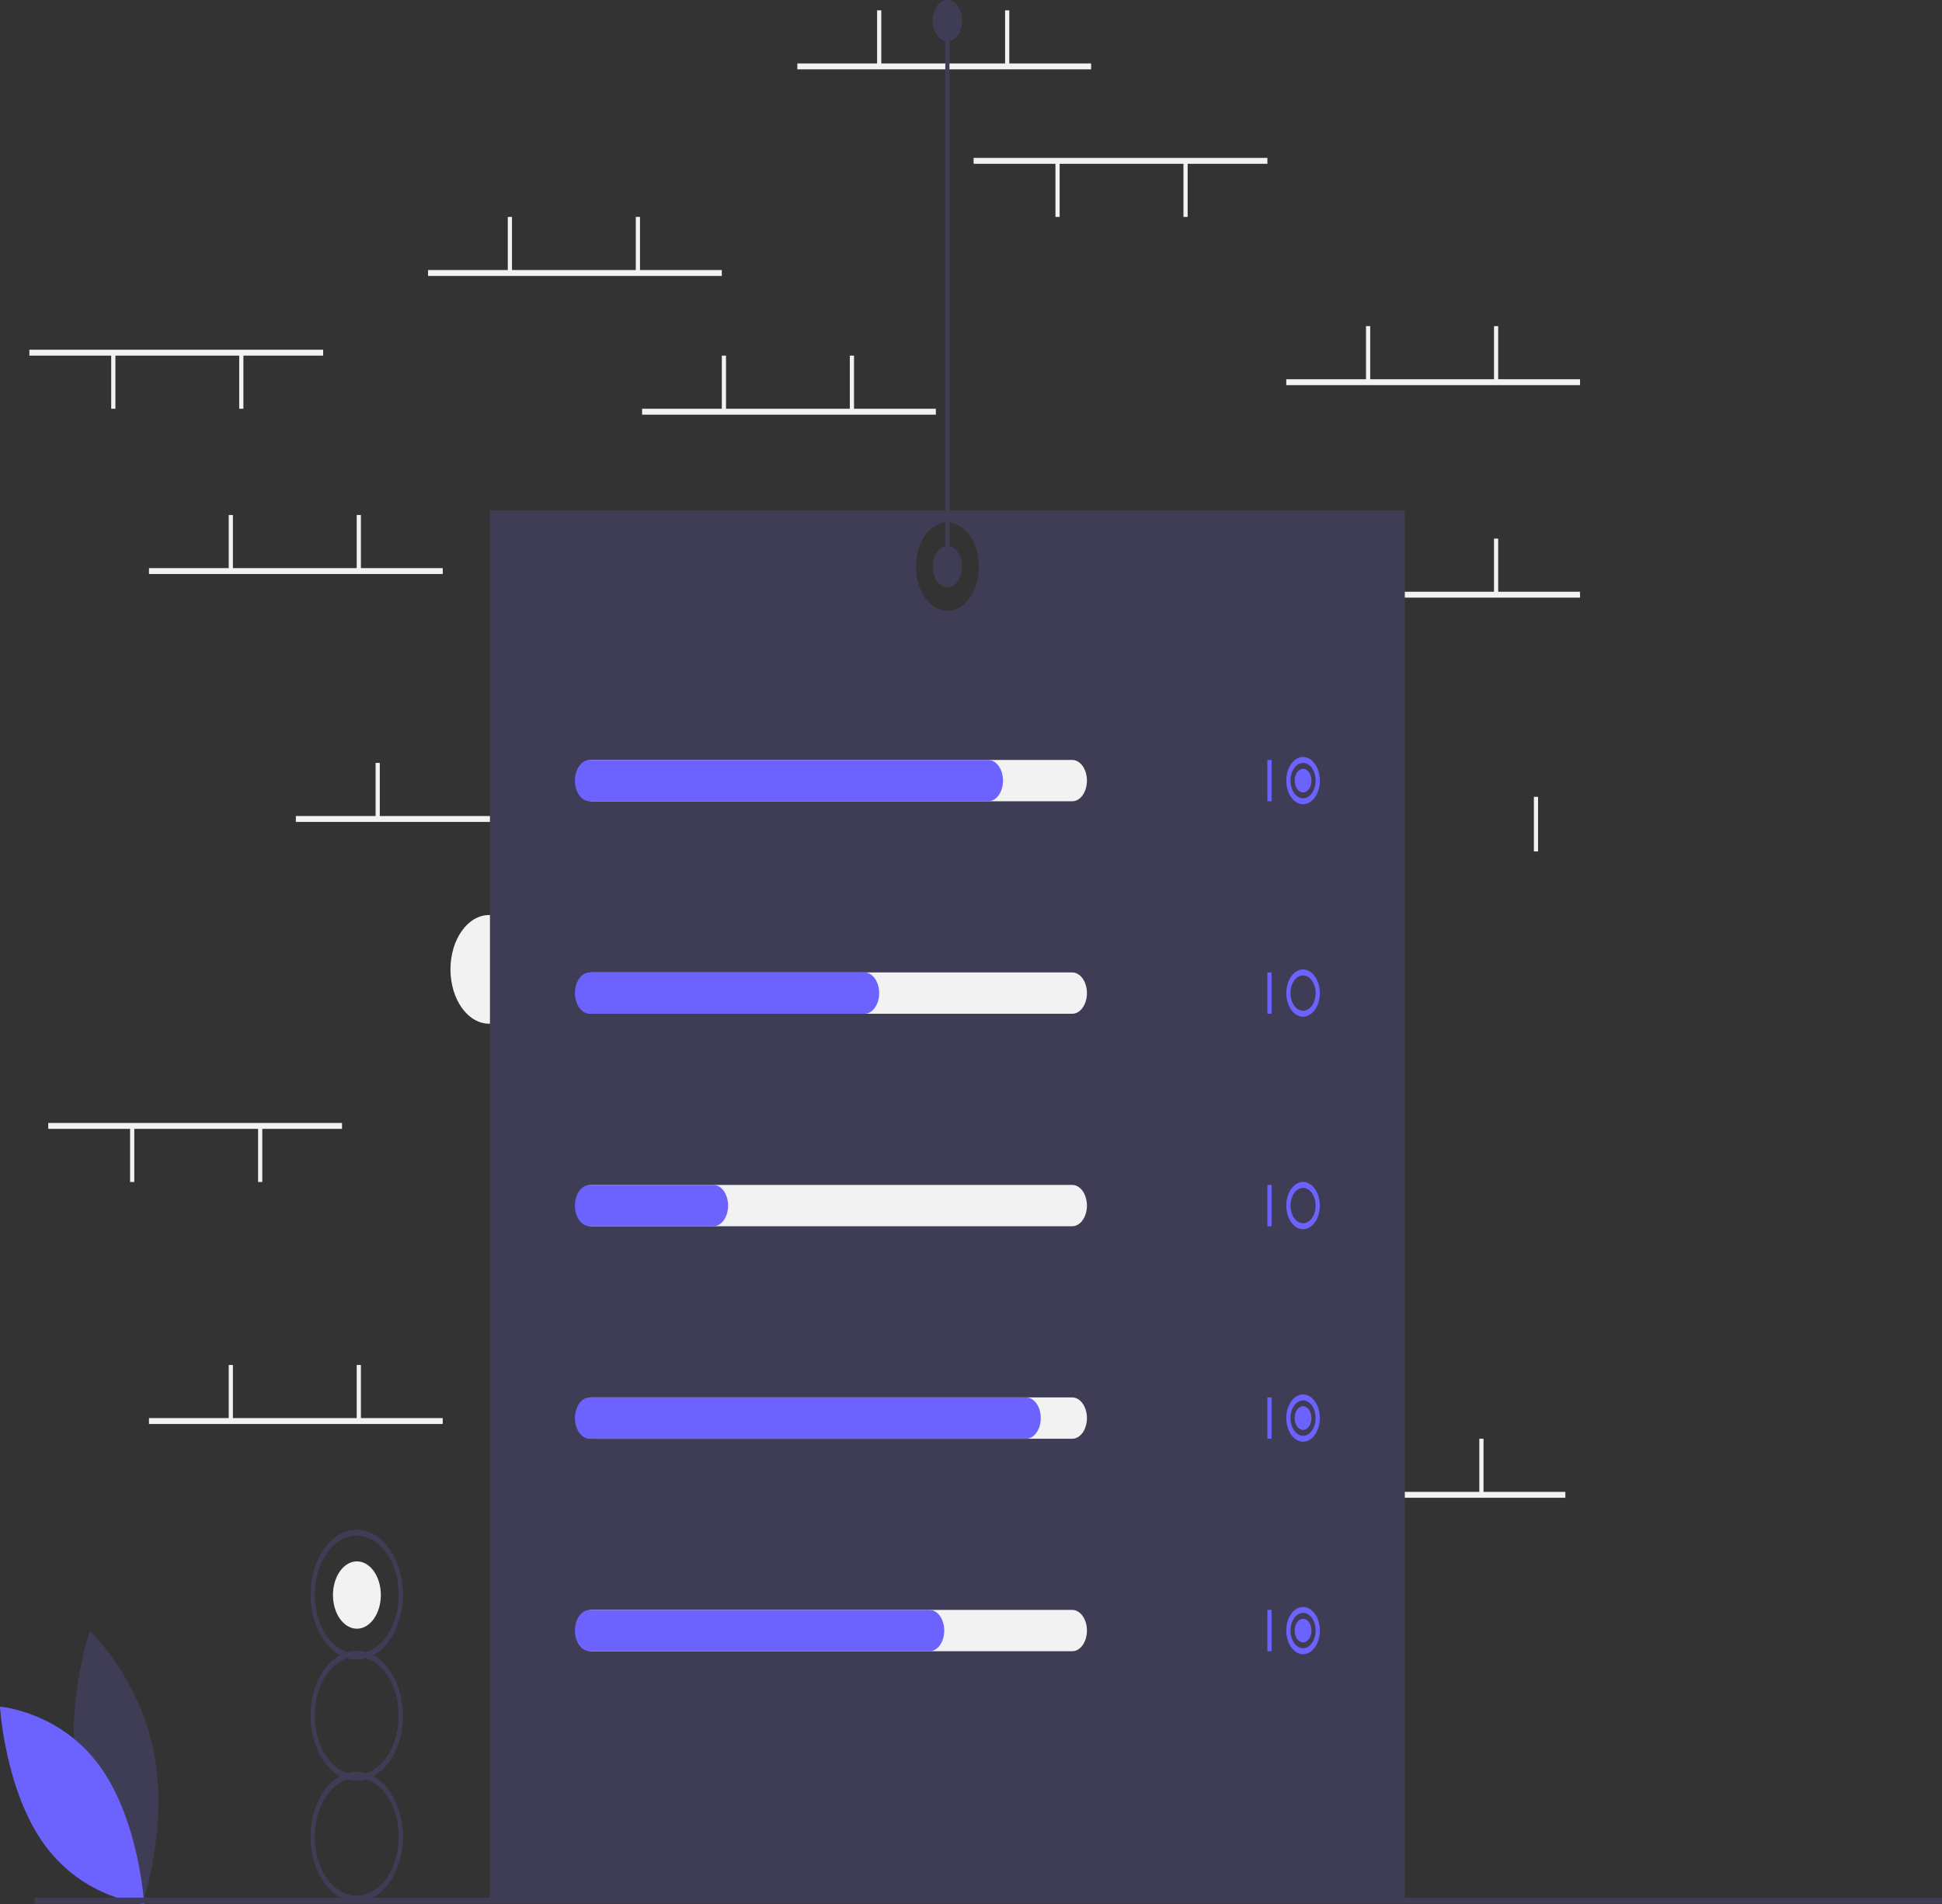 <svg width="307" height="301" viewBox="0 0 307 301" fill="none" xmlns="http://www.w3.org/2000/svg">
<rect x="0" y="0" width="307" height="301" fill="#333333" stroke="none"/>
<g clip-path="url(#clip0)">
<path d="M77.319 161.824C80.691 161.824 83.425 157.979 83.425 153.236C83.425 148.493 80.691 144.648 77.319 144.648C73.946 144.648 71.212 148.493 71.212 153.236C71.212 157.979 73.946 161.824 77.319 161.824Z" fill="#F2F2F2"/>
<path d="M56.421 257.464C58.511 257.464 60.205 255.081 60.205 252.141C60.205 249.202 58.511 246.819 56.421 246.819C54.331 246.819 52.636 249.202 52.636 252.141C52.636 255.081 54.331 257.464 56.421 257.464Z" fill="#F2F2F2"/>
<path d="M172.49 10.03H126.05V10.963H172.49V10.03Z" fill="#F2F2F2"/>
<path d="M139.319 1.633H138.655V10.264H139.319V1.633Z" fill="#F2F2F2"/>
<path d="M159.553 1.633H158.89V10.264H159.553V1.633Z" fill="#F2F2F2"/>
<path d="M247.457 235.833H201.017V236.766H247.457V235.833Z" fill="#F2F2F2"/>
<path d="M214.286 227.435H213.623V236.066H214.286V227.435Z" fill="#F2F2F2"/>
<path d="M234.521 227.435H233.857V236.066H234.521V227.435Z" fill="#F2F2F2"/>
<path d="M249.779 93.54H203.339V94.473H249.779V93.54Z" fill="#F2F2F2"/>
<path d="M216.608 85.142H215.945V93.773H216.608V85.142Z" fill="#F2F2F2"/>
<path d="M236.843 85.142H236.179V93.773H236.843V85.142Z" fill="#F2F2F2"/>
<path d="M249.779 59.95H203.339V60.883H249.779V59.95Z" fill="#F2F2F2"/>
<path d="M216.608 51.552H215.945V60.183H216.608V51.552Z" fill="#F2F2F2"/>
<path d="M236.843 51.552H236.179V60.183H236.843V51.552Z" fill="#F2F2F2"/>
<path d="M147.943 64.615H101.503V65.548H147.943V64.615Z" fill="#F2F2F2"/>
<path d="M114.772 56.217H114.109V64.848H114.772V56.217Z" fill="#F2F2F2"/>
<path d="M135.006 56.217H134.343V64.848H135.006V56.217Z" fill="#F2F2F2"/>
<path d="M114.109 42.688H67.669V43.621H114.109V42.688Z" fill="#F2F2F2"/>
<path d="M80.937 34.29H80.274V42.921H80.937V34.29Z" fill="#F2F2F2"/>
<path d="M101.172 34.29H100.508V42.921H101.172V34.29Z" fill="#F2F2F2"/>
<path d="M93.211 128.996H46.771V129.93H93.211V128.996Z" fill="#F2F2F2"/>
<path d="M60.039 120.599H59.376V129.23H60.039V120.599Z" fill="#F2F2F2"/>
<path d="M80.274 120.599H79.61V129.23H80.274V120.599Z" fill="#F2F2F2"/>
<path d="M69.991 224.169H23.551V225.102H69.991V224.169Z" fill="#F2F2F2"/>
<path d="M36.819 215.772H36.156V224.403H36.819V215.772Z" fill="#F2F2F2"/>
<path d="M57.054 215.772H56.39V224.403H57.054V215.772Z" fill="#F2F2F2"/>
<path d="M243.145 125.964H242.482V134.595H243.145V125.964Z" fill="#F2F2F2"/>
<path d="M51.083 55.284H4.643V56.217H51.083V55.284Z" fill="#F2F2F2"/>
<path d="M38.478 55.984H37.814V64.615H38.478V55.984Z" fill="#F2F2F2"/>
<path d="M18.243 55.984H17.58V64.615H18.243V55.984Z" fill="#F2F2F2"/>
<path d="M54.068 177.516H7.628V178.449H54.068V177.516Z" fill="#F2F2F2"/>
<path d="M41.463 178.216H40.8V186.847H41.463V178.216Z" fill="#F2F2F2"/>
<path d="M21.229 178.216H20.565V186.847H21.229V178.216Z" fill="#F2F2F2"/>
<path d="M200.354 24.959H153.914V25.893H200.354V24.959Z" fill="#F2F2F2"/>
<path d="M187.749 25.659H187.086V34.29H187.749V25.659Z" fill="#F2F2F2"/>
<path d="M167.514 25.659H166.851V34.29H167.514V25.659Z" fill="#F2F2F2"/>
<path d="M69.991 89.808H23.551V90.741H69.991V89.808Z" fill="#F2F2F2"/>
<path d="M36.819 81.41H36.156V90.041H36.819V81.41Z" fill="#F2F2F2"/>
<path d="M57.054 81.41H56.39V90.041H57.054V81.41Z" fill="#F2F2F2"/>
<path d="M77.454 80.71V300.447H222.081V80.71H77.454ZM149.768 96.572C148.784 96.572 147.822 96.162 147.003 95.393C146.185 94.624 145.547 93.531 145.171 92.252C144.794 90.974 144.696 89.567 144.888 88.209C145.08 86.852 145.554 85.605 146.249 84.626C146.945 83.647 147.832 82.981 148.797 82.711C149.762 82.441 150.763 82.579 151.672 83.109C152.581 83.639 153.358 84.536 153.905 85.686C154.452 86.837 154.743 88.19 154.743 89.574C154.743 91.43 154.219 93.21 153.286 94.523C152.353 95.835 151.087 96.572 149.768 96.572Z" fill="#3F3D56"/>
<path d="M12.358 281.692C14.651 293.615 22.507 301 22.507 301C22.507 301 26.644 289.052 24.351 277.129C22.057 265.205 14.202 257.82 14.202 257.82C14.202 257.82 10.065 269.768 12.358 281.692Z" fill="#3F3D56"/>
<path d="M15.728 279.129C22.021 287.745 22.79 300.99 22.79 300.99C22.79 300.99 13.355 300.266 7.062 291.65C0.769 283.033 0 269.788 0 269.788C0 269.788 9.435 270.513 15.728 279.129Z" fill="#6C63FF"/>
<path d="M307 299.981H5.472V300.914H307V299.981Z" fill="#3F3D56"/>
<path d="M63.688 271.214C63.686 269.146 63.241 267.127 62.411 265.421C61.58 263.715 60.403 262.4 59.034 261.65C60.62 260.782 61.941 259.163 62.769 257.07C63.596 254.978 63.877 252.545 63.563 250.192C63.249 247.839 62.361 245.714 61.051 244.185C59.741 242.656 58.093 241.819 56.39 241.819C54.688 241.819 53.039 242.656 51.73 244.185C50.42 245.714 49.531 247.839 49.218 250.192C48.904 252.545 49.185 254.978 50.012 257.07C50.839 259.163 52.16 260.782 53.747 261.65C52.376 262.398 51.198 263.712 50.368 265.419C49.537 267.125 49.093 269.145 49.093 271.214C49.093 273.282 49.537 275.302 50.368 277.008C51.198 278.715 52.376 280.029 53.747 280.778C52.16 281.645 50.839 283.265 50.012 285.357C49.185 287.449 48.904 289.883 49.218 292.236C49.531 294.589 50.42 296.713 51.73 298.242C53.039 299.771 54.688 300.608 56.39 300.608C58.093 300.608 59.741 299.771 61.051 298.242C62.361 296.713 63.249 294.589 63.563 292.236C63.877 289.883 63.596 287.449 62.769 285.357C61.941 283.265 60.62 281.645 59.034 280.778C60.403 280.027 61.58 278.712 62.411 277.006C63.241 275.3 63.686 273.281 63.688 271.214ZM49.756 252.086C49.755 250.33 50.106 248.61 50.769 247.123C51.432 245.635 52.38 244.441 53.503 243.677C54.627 242.913 55.881 242.611 57.122 242.804C58.362 242.998 59.539 243.679 60.516 244.771C61.494 245.863 62.232 247.32 62.647 248.976C63.062 250.631 63.137 252.418 62.862 254.13C62.587 255.843 61.975 257.412 61.095 258.656C60.215 259.901 59.103 260.772 57.887 261.168C56.9 260.877 55.881 260.877 54.893 261.168C53.434 260.691 52.133 259.534 51.2 257.885C50.267 256.236 49.758 254.193 49.756 252.086ZM63.025 290.341C63.026 292.097 62.675 293.817 62.012 295.305C61.349 296.792 60.401 297.986 59.277 298.75C58.154 299.514 56.899 299.817 55.659 299.623C54.418 299.43 53.242 298.748 52.264 297.656C51.287 296.564 50.548 295.107 50.133 293.451C49.718 291.796 49.644 290.009 49.919 288.297C50.193 286.584 50.806 285.016 51.685 283.771C52.566 282.526 53.677 281.655 54.893 281.259C55.881 281.55 56.9 281.55 57.887 281.259C59.346 281.736 60.648 282.893 61.581 284.542C62.513 286.191 63.022 288.235 63.025 290.341ZM57.887 280.296C56.9 280.005 55.881 280.005 54.893 280.296C53.433 279.822 52.13 278.666 51.197 277.016C50.264 275.367 49.756 273.321 49.756 271.214C49.756 269.106 50.264 267.06 51.197 265.411C52.13 263.761 53.433 262.605 54.893 262.131C55.881 262.422 56.9 262.422 57.887 262.131C59.348 262.605 60.651 263.761 61.584 265.411C62.517 267.06 63.025 269.106 63.025 271.214C63.025 273.321 62.517 275.367 61.584 277.016C60.651 278.666 59.348 279.822 57.887 280.296Z" fill="#3F3D56"/>
<path d="M169.505 126.664H93.542C92.926 126.664 92.336 126.32 91.9 125.707C91.465 125.095 91.22 124.264 91.22 123.398C91.22 122.532 91.465 121.701 91.9 121.089C92.336 120.476 92.926 120.132 93.542 120.132H169.505C170.121 120.132 170.711 120.476 171.147 121.089C171.582 121.701 171.827 122.532 171.827 123.398C171.827 124.264 171.582 125.095 171.147 125.707C170.711 126.32 170.121 126.664 169.505 126.664Z" fill="#F2F2F2"/>
<path d="M169.505 160.254H93.542C92.926 160.254 92.336 159.91 91.9 159.298C91.465 158.685 91.22 157.855 91.22 156.988C91.22 156.122 91.465 155.292 91.9 154.679C92.336 154.067 92.926 153.723 93.542 153.723H169.505C170.121 153.723 170.711 154.067 171.147 154.679C171.582 155.292 171.827 156.122 171.827 156.988C171.827 157.855 171.582 158.685 171.147 159.298C170.711 159.91 170.121 160.254 169.505 160.254Z" fill="#F2F2F2"/>
<path d="M169.505 193.845H93.542C92.926 193.845 92.336 193.501 91.9 192.888C91.465 192.276 91.22 191.445 91.22 190.579C91.22 189.713 91.465 188.882 91.9 188.27C92.336 187.657 92.926 187.313 93.542 187.313H169.505C170.121 187.313 170.711 187.657 171.147 188.27C171.582 188.882 171.827 189.713 171.827 190.579C171.827 191.445 171.582 192.276 171.147 192.888C170.711 193.501 170.121 193.845 169.505 193.845Z" fill="#F2F2F2"/>
<path d="M169.505 227.435H93.542C92.926 227.435 92.336 227.091 91.9 226.478C91.465 225.866 91.22 225.035 91.22 224.169C91.22 223.303 91.465 222.472 91.9 221.86C92.336 221.248 92.926 220.903 93.542 220.903H169.505C170.121 220.903 170.711 221.248 171.147 221.86C171.582 222.472 171.827 223.303 171.827 224.169C171.827 225.035 171.582 225.866 171.147 226.478C170.711 227.091 170.121 227.435 169.505 227.435Z" fill="#F2F2F2"/>
<path d="M169.505 261.025H93.542C92.926 261.025 92.336 260.681 91.9 260.069C91.465 259.456 91.22 258.626 91.22 257.76C91.22 256.893 91.465 256.063 91.9 255.45C92.336 254.838 92.926 254.494 93.542 254.494H169.505C170.121 254.494 170.711 254.838 171.147 255.45C171.582 256.063 171.827 256.893 171.827 257.76C171.827 258.626 171.582 259.456 171.147 260.069C170.711 260.681 170.121 261.025 169.505 261.025Z" fill="#F2F2F2"/>
<path d="M156.236 126.664H93.21C92.595 126.664 92.004 126.32 91.569 125.707C91.133 125.095 90.888 124.264 90.888 123.398C90.888 122.532 91.133 121.701 91.569 121.089C92.004 120.476 92.595 120.132 93.21 120.132H156.236C156.852 120.132 157.443 120.476 157.878 121.089C158.313 121.701 158.558 122.532 158.558 123.398C158.558 124.264 158.313 125.095 157.878 125.707C157.443 126.32 156.852 126.664 156.236 126.664Z" fill="#6C63FF"/>
<path d="M136.665 160.254H93.21C92.595 160.254 92.004 159.91 91.569 159.298C91.133 158.685 90.888 157.855 90.888 156.988C90.888 156.122 91.133 155.292 91.569 154.679C92.004 154.067 92.595 153.723 93.21 153.723H136.665C137.281 153.723 137.871 154.067 138.307 154.679C138.742 155.292 138.987 156.122 138.987 156.988C138.987 157.855 138.742 158.685 138.307 159.298C137.871 159.91 137.281 160.254 136.665 160.254Z" fill="#6C63FF"/>
<path d="M112.782 193.845H93.21C92.595 193.845 92.004 193.501 91.569 192.888C91.133 192.276 90.888 191.445 90.888 190.579C90.888 189.713 91.133 188.882 91.569 188.27C92.004 187.657 92.595 187.313 93.21 187.313H112.782C113.397 187.313 113.988 187.657 114.424 188.27C114.859 188.882 115.104 189.713 115.104 190.579C115.104 191.445 114.859 192.276 114.424 192.888C113.988 193.501 113.397 193.845 112.782 193.845Z" fill="#6C63FF"/>
<path d="M162.207 227.435H93.21C92.595 227.435 92.004 227.091 91.569 226.478C91.133 225.866 90.888 225.035 90.888 224.169C90.888 223.303 91.133 222.472 91.569 221.86C92.004 221.248 92.595 220.903 93.21 220.903H162.207C162.823 220.903 163.413 221.248 163.849 221.86C164.284 222.472 164.529 223.303 164.529 224.169C164.529 225.035 164.284 225.866 163.849 226.478C163.413 227.091 162.823 227.435 162.207 227.435Z" fill="#6C63FF"/>
<path d="M146.948 261.025H93.21C92.595 261.025 92.004 260.681 91.569 260.069C91.133 259.456 90.888 258.626 90.888 257.76C90.888 256.893 91.133 256.063 91.569 255.45C92.004 254.838 92.595 254.494 93.21 254.494H146.948C147.564 254.494 148.155 254.838 148.59 255.45C149.026 256.063 149.27 256.893 149.27 257.76C149.27 258.626 149.026 259.456 148.59 260.069C148.155 260.681 147.564 261.025 146.948 261.025Z" fill="#6C63FF"/>
<path d="M201.018 120.132H200.354V126.664H201.018V120.132Z" fill="#6C63FF"/>
<path d="M205.993 127.13C205.468 127.13 204.955 126.911 204.519 126.501C204.082 126.091 203.742 125.508 203.541 124.826C203.341 124.144 203.288 123.394 203.39 122.67C203.493 121.946 203.746 121.281 204.117 120.759C204.488 120.237 204.961 119.881 205.475 119.737C205.99 119.593 206.524 119.667 207.009 119.95C207.494 120.232 207.908 120.711 208.2 121.325C208.491 121.938 208.647 122.66 208.647 123.398C208.646 124.388 208.366 125.336 207.869 126.036C207.371 126.736 206.697 127.129 205.993 127.13ZM205.993 120.599C205.6 120.599 205.215 120.763 204.887 121.071C204.56 121.378 204.305 121.815 204.154 122.327C204.004 122.838 203.964 123.401 204.041 123.944C204.118 124.487 204.308 124.986 204.586 125.377C204.864 125.769 205.219 126.035 205.605 126.143C205.991 126.251 206.391 126.196 206.755 125.984C207.119 125.772 207.429 125.414 207.648 124.953C207.867 124.493 207.983 123.952 207.983 123.398C207.983 122.656 207.773 121.944 207.4 121.42C207.027 120.895 206.521 120.6 205.993 120.599Z" fill="#6C63FF"/>
<path d="M201.018 153.723H200.354V160.254H201.018V153.723Z" fill="#6C63FF"/>
<path d="M205.993 160.721C205.468 160.721 204.955 160.502 204.519 160.092C204.082 159.682 203.742 159.099 203.541 158.417C203.341 157.735 203.288 156.984 203.39 156.26C203.493 155.536 203.746 154.871 204.117 154.349C204.488 153.827 204.961 153.472 205.475 153.328C205.99 153.184 206.524 153.258 207.009 153.54C207.494 153.823 207.908 154.301 208.2 154.915C208.491 155.529 208.647 156.25 208.647 156.988C208.646 157.978 208.366 158.927 207.869 159.626C207.371 160.326 206.697 160.72 205.993 160.721ZM205.993 154.189C205.6 154.189 205.215 154.353 204.887 154.661C204.56 154.969 204.305 155.406 204.154 155.917C204.004 156.429 203.964 156.992 204.041 157.535C204.118 158.078 204.308 158.576 204.586 158.968C204.864 159.359 205.219 159.626 205.605 159.734C205.991 159.842 206.391 159.786 206.755 159.575C207.119 159.363 207.429 159.004 207.648 158.544C207.867 158.083 207.983 157.542 207.983 156.988C207.983 156.246 207.773 155.535 207.4 155.01C207.027 154.485 206.521 154.19 205.993 154.189Z" fill="#6C63FF"/>
<path d="M201.018 187.313H200.354V193.845H201.018V187.313Z" fill="#6C63FF"/>
<path d="M205.993 194.311C205.468 194.311 204.955 194.092 204.519 193.682C204.082 193.272 203.742 192.689 203.541 192.007C203.341 191.325 203.288 190.575 203.39 189.851C203.493 189.127 203.746 188.462 204.117 187.94C204.488 187.418 204.961 187.062 205.475 186.918C205.99 186.774 206.524 186.848 207.009 187.131C207.494 187.413 207.908 187.892 208.2 188.505C208.491 189.119 208.647 189.841 208.647 190.579C208.646 191.568 208.366 192.517 207.869 193.217C207.371 193.916 206.697 194.31 205.993 194.311ZM205.993 187.78C205.6 187.78 205.215 187.944 204.887 188.251C204.56 188.559 204.305 188.996 204.154 189.508C204.004 190.019 203.964 190.582 204.041 191.125C204.118 191.668 204.308 192.167 204.586 192.558C204.864 192.95 205.219 193.216 205.605 193.324C205.991 193.432 206.391 193.377 206.755 193.165C207.119 192.953 207.429 192.594 207.648 192.134C207.867 191.674 207.983 191.132 207.983 190.579C207.983 189.837 207.773 189.125 207.4 188.6C207.027 188.076 206.521 187.78 205.993 187.78Z" fill="#6C63FF"/>
<path d="M201.018 220.903H200.354V227.435H201.018V220.903Z" fill="#6C63FF"/>
<path d="M205.993 227.902C205.468 227.902 204.955 227.683 204.519 227.273C204.082 226.862 203.742 226.279 203.541 225.598C203.341 224.916 203.288 224.165 203.39 223.441C203.493 222.717 203.746 222.052 204.117 221.53C204.488 221.008 204.961 220.653 205.475 220.509C205.99 220.365 206.524 220.439 207.009 220.721C207.494 221.004 207.908 221.482 208.2 222.096C208.491 222.709 208.647 223.431 208.647 224.169C208.646 225.159 208.366 226.107 207.869 226.807C207.371 227.507 206.697 227.9 205.993 227.902ZM205.993 221.37C205.6 221.37 205.215 221.534 204.887 221.842C204.56 222.149 204.305 222.587 204.154 223.098C204.004 223.61 203.964 224.172 204.041 224.715C204.118 225.258 204.308 225.757 204.586 226.149C204.864 226.54 205.219 226.807 205.605 226.915C205.991 227.023 206.391 226.967 206.755 226.755C207.119 226.543 207.429 226.185 207.648 225.724C207.867 225.264 207.983 224.723 207.983 224.169C207.983 223.427 207.773 222.716 207.4 222.191C207.027 221.666 206.521 221.371 205.993 221.37Z" fill="#6C63FF"/>
<path d="M201.018 254.494H200.354V261.025H201.018V254.494Z" fill="#6C63FF"/>
<path d="M205.993 261.492C205.468 261.492 204.955 261.273 204.519 260.863C204.082 260.453 203.742 259.87 203.541 259.188C203.341 258.506 203.288 257.755 203.39 257.031C203.493 256.307 203.746 255.642 204.117 255.121C204.488 254.599 204.961 254.243 205.475 254.099C205.99 253.955 206.524 254.029 207.009 254.311C207.494 254.594 207.908 255.072 208.2 255.686C208.491 256.3 208.647 257.021 208.647 257.76C208.646 258.749 208.366 259.698 207.869 260.397C207.371 261.097 206.697 261.491 205.993 261.492ZM205.993 254.96C205.6 254.96 205.215 255.125 204.887 255.432C204.56 255.74 204.305 256.177 204.154 256.688C204.004 257.2 203.964 257.763 204.041 258.306C204.118 258.849 204.308 259.347 204.586 259.739C204.864 260.13 205.219 260.397 205.605 260.505C205.991 260.613 206.391 260.558 206.755 260.346C207.119 260.134 207.429 259.775 207.648 259.315C207.867 258.854 207.983 258.313 207.983 257.76C207.983 257.017 207.773 256.306 207.4 255.781C207.027 255.256 206.521 254.961 205.993 254.96Z" fill="#6C63FF"/>
<path d="M205.993 125.264C206.726 125.264 207.32 124.429 207.32 123.398C207.32 122.367 206.726 121.532 205.993 121.532C205.26 121.532 204.666 122.367 204.666 123.398C204.666 124.429 205.26 125.264 205.993 125.264Z" fill="#6C63FF"/>
<path d="M205.993 226.035C206.726 226.035 207.32 225.2 207.32 224.169C207.32 223.139 206.726 222.303 205.993 222.303C205.26 222.303 204.666 223.139 204.666 224.169C204.666 225.2 205.26 226.035 205.993 226.035Z" fill="#6C63FF"/>
<path d="M205.993 259.626C206.726 259.626 207.32 258.79 207.32 257.76C207.32 256.729 206.726 255.893 205.993 255.893C205.26 255.893 204.666 256.729 204.666 257.76C204.666 258.79 205.26 259.626 205.993 259.626Z" fill="#6C63FF"/>
<path d="M149.768 92.84C151.05 92.84 152.09 91.378 152.09 89.574C152.09 87.771 151.05 86.309 149.768 86.309C148.485 86.309 147.446 87.771 147.446 89.574C147.446 91.378 148.485 92.84 149.768 92.84Z" fill="#3F3D56"/>
<path d="M149.768 6.531C151.05 6.531 152.09 5.069 152.09 3.266C152.09 1.462 151.05 0 149.768 0C148.485 0 147.446 1.462 147.446 3.266C147.446 5.069 148.485 6.531 149.768 6.531Z" fill="#3F3D56"/>
<path d="M150.099 3.266H149.436V89.574H150.099V3.266Z" fill="#3F3D56"/>
</g>
<defs>
<clipPath id="clip0">
<rect width="307" height="301" fill="white"/>
</clipPath>
</defs>
</svg>
